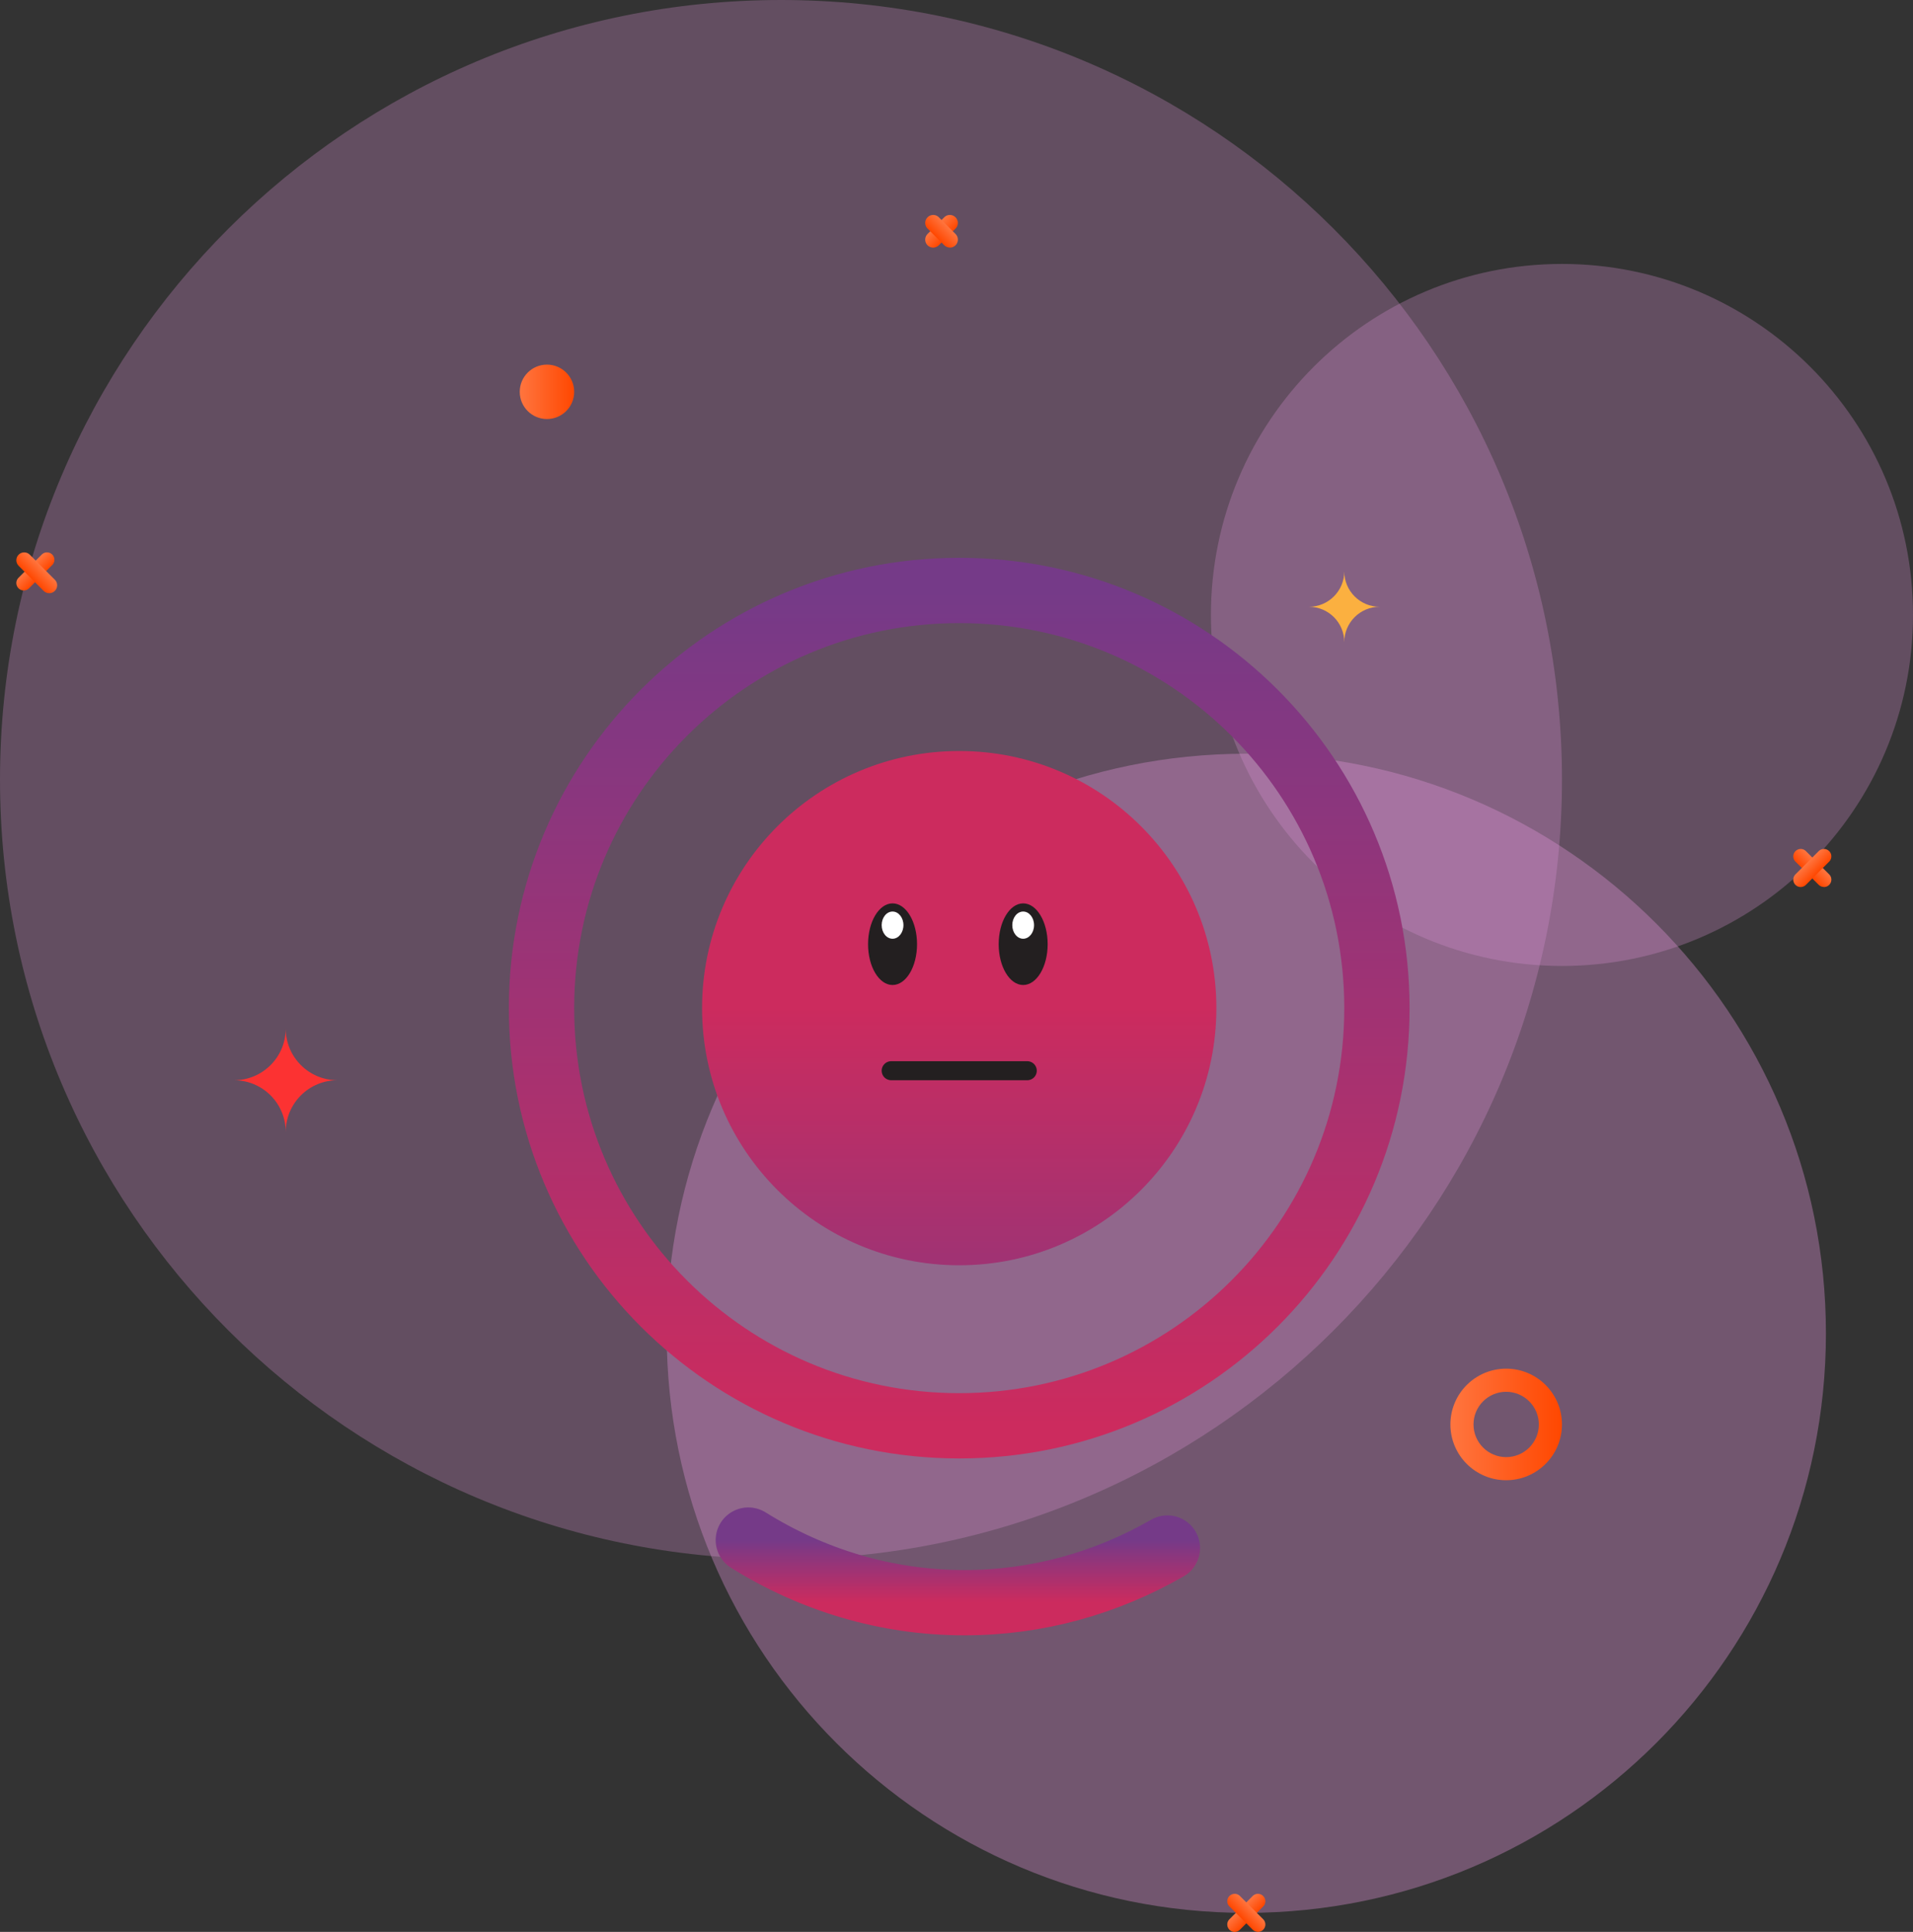 <svg width="703" height="710" viewBox="0 0 703 710" fill="none" xmlns="http://www.w3.org/2000/svg">
<rect x="0" y="0" width="703" height="710" fill="#333333" stroke="none"/>
<path opacity="0.28" d="M287 573C445.506 573 574 444.73 574 286.5C574 128.27 445.506 0 287 0C128.494 0 0 128.27 0 286.5C0 444.73 128.494 573 287 573Z" fill="#DE94D7"/>
<path opacity="0.28" d="M574 355C645.245 355 703 297.245 703 226C703 154.755 645.245 97 574 97C502.755 97 445 154.755 445 226C445 297.245 502.755 355 574 355Z" fill="#DE94D7"/>
<path opacity="0.37" d="M458 703C575.637 703 671 607.637 671 490C671 372.363 575.637 277 458 277C340.363 277 245 372.363 245 490C245 607.637 340.363 703 458 703Z" fill="#DE94D7"/>
<path d="M553.5 544C542.178 544 533 534.822 533 523.5C533 512.178 542.178 503 553.5 503C564.822 503 574 512.178 574 523.5C573.984 534.815 564.815 543.984 553.5 544ZM553.5 511.494C546.87 511.494 541.494 516.87 541.494 523.5C541.494 530.13 546.87 535.506 553.5 535.506C560.13 535.506 565.506 530.13 565.506 523.5C565.49 516.876 560.124 511.51 553.5 511.494Z" fill="url(#paint0_linear)"/>
<path d="M201 154C206.523 154 211 149.523 211 144C211 138.477 206.523 134 201 134C195.477 134 191 138.477 191 144C191 149.523 195.477 154 201 154Z" fill="url(#paint1_linear)"/>
<path d="M124 397C113.507 397 105 388.493 105 378C105 388.493 96.493 397 86 397C91.039 397 95.872 399.002 99.435 402.565C102.998 406.128 105 410.961 105 416C105 410.961 107.002 406.128 110.565 402.565C114.128 399.002 118.961 397 124 397Z" fill="#FC3232"/>
<path d="M507 223C499.82 223 494 217.18 494 210C494 217.18 488.18 223 481 223C488.18 223 494 228.82 494 236C494 228.82 499.82 223 507 223Z" fill="#FBB040"/>
<path d="M8.747 217C7.637 217.006 6.634 216.341 6.209 215.318C5.783 214.294 6.02 213.114 6.808 212.334L15.493 203.656C16.576 202.729 18.191 202.791 19.2 203.799C20.209 204.807 20.271 206.421 19.343 207.504L10.686 216.181C10.175 216.702 9.477 216.997 8.747 217Z" fill="url(#paint2_linear)"/>
<path d="M18.091 218C17.322 218.004 16.583 217.703 16.038 217.161L6.84 207.934C5.714 206.799 5.721 204.967 6.855 203.84C7.989 202.714 9.821 202.721 10.947 203.855L20.144 213.054C20.979 213.881 21.229 215.131 20.779 216.217C20.328 217.302 19.266 218.007 18.091 218Z" fill="url(#paint3_linear)"/>
<path d="M453.747 710C452.637 710.006 451.634 709.341 451.209 708.318C450.783 707.294 451.02 706.114 451.808 705.334L460.493 696.656C461.576 695.729 463.191 695.791 464.2 696.799C465.209 697.807 465.271 699.421 464.343 700.504L455.659 709.181C455.154 709.695 454.467 709.99 453.747 710Z" fill="url(#paint4_linear)"/>
<path d="M462.28 709.973C461.554 709.977 460.857 709.692 460.341 709.181L451.657 700.504C450.729 699.421 450.791 697.807 451.8 696.799C452.809 695.791 454.424 695.729 455.507 696.656L464.192 705.334C464.98 706.114 465.217 707.294 464.791 708.318C464.366 709.341 463.363 710.006 462.253 710L462.28 709.973Z" fill="url(#paint5_linear)"/>
<path d="M342.954 91C341.761 91.007 340.682 90.292 340.225 89.191C339.767 88.091 340.022 86.823 340.869 85.983L347.153 79.705C348.318 78.709 350.055 78.776 351.14 79.859C352.225 80.943 352.292 82.678 351.294 83.842L345.009 90.12C344.467 90.673 343.728 90.989 342.954 91Z" fill="url(#paint6_linear)"/>
<path d="M349.076 90.971C348.295 90.975 347.545 90.669 346.991 90.12L340.706 83.842C339.708 82.678 339.775 80.943 340.86 79.859C341.945 78.776 343.682 78.709 344.847 79.705L351.131 85.983C351.978 86.823 352.233 88.091 351.775 89.191C351.318 90.292 350.239 91.007 349.046 91L349.076 90.971Z" fill="url(#paint7_linear)"/>
<path d="M670.28 325.973C669.554 325.977 668.857 325.692 668.341 325.181L659.657 316.504C658.729 315.421 658.791 313.807 659.8 312.799C660.809 311.791 662.424 311.729 663.507 312.656L672.192 321.334C672.98 322.114 673.217 323.294 672.791 324.318C672.366 325.341 671.363 326.006 670.253 326L670.28 325.973Z" fill="url(#paint8_linear)"/>
<path d="M661.747 326C660.637 326.006 659.634 325.341 659.209 324.318C658.783 323.294 659.02 322.114 659.808 321.334L668.493 312.656C669.576 311.729 671.191 311.791 672.2 312.799C673.209 313.807 673.271 315.421 672.343 316.504L663.659 325.181C663.154 325.695 662.467 325.99 661.747 326Z" fill="url(#paint9_linear)"/>
<path d="M275 566C298.492 580.648 325.588 589 354.438 589C381.312 589 406.665 581.752 429 568.919" stroke="url(#paint10_linear)" stroke-width="24" stroke-linecap="round" stroke-linejoin="round"/>
<path d="M352.5 524C437.276 524 506 455.276 506 370.5C506 285.724 437.276 217 352.5 217C267.724 217 199 285.724 199 370.5C199 455.276 267.724 524 352.5 524Z" stroke="url(#paint11_linear)" stroke-width="24"/>
<path d="M352.5 465C404.691 465 447 422.691 447 370.5C447 318.309 404.691 276 352.5 276C300.309 276 258 318.309 258 370.5C258 422.691 300.309 465 352.5 465Z" fill="url(#paint12_linear)"/>
<path d="M328 362C332.971 362 337 355.284 337 347C337 338.716 332.971 332 328 332C323.029 332 319 338.716 319 347C319 355.284 323.029 362 328 362Z" fill="#231F20"/>
<path d="M376 362C380.971 362 385 355.284 385 347C385 338.716 380.971 332 376 332C371.029 332 367 338.716 367 347C367 355.284 371.029 362 376 362Z" fill="#231F20"/>
<path d="M376 345C378.209 345 380 342.761 380 340C380 337.239 378.209 335 376 335C373.791 335 372 337.239 372 340C372 342.761 373.791 345 376 345Z" fill="white"/>
<path d="M328 345C330.209 345 332 342.761 332 340C332 337.239 330.209 335 328 335C325.791 335 324 337.239 324 340C324 342.761 325.791 345 328 345Z" fill="white"/>
<path d="M327.5 393.5H377.5" stroke="#231F20" stroke-width="7" stroke-linecap="round" stroke-linejoin="round"/>
<defs>
<linearGradient id="paint0_linear" x1="533.085" y1="523.5" x2="574.113" y2="523.5" gradientUnits="userSpaceOnUse">
<stop stop-color="#FF753F"/>
<stop offset="1" stop-color="#FF4700"/>
</linearGradient>
<linearGradient id="paint1_linear" x1="191" y1="144" x2="211" y2="144" gradientUnits="userSpaceOnUse">
<stop stop-color="#FF753F"/>
<stop offset="1" stop-color="#FF4700"/>
</linearGradient>
<linearGradient id="paint2_linear" x1="11.146" y1="207.983" x2="15.008" y2="211.842" gradientUnits="userSpaceOnUse">
<stop stop-color="#FF753F"/>
<stop offset="1" stop-color="#FF4700"/>
</linearGradient>
<linearGradient id="paint3_linear" x1="15.549" y1="208.451" x2="11.459" y2="212.542" gradientUnits="userSpaceOnUse">
<stop stop-color="#FF753F"/>
<stop offset="1" stop-color="#FF4700"/>
</linearGradient>
<linearGradient id="paint4_linear" x1="456.153" y1="701.002" x2="460.015" y2="704.861" gradientUnits="userSpaceOnUse">
<stop stop-color="#FF753F"/>
<stop offset="1" stop-color="#FF4700"/>
</linearGradient>
<linearGradient id="paint5_linear" x1="459.922" y1="701.003" x2="456.06" y2="704.862" gradientUnits="userSpaceOnUse">
<stop stop-color="#FF753F"/>
<stop offset="1" stop-color="#FF4700"/>
</linearGradient>
<linearGradient id="paint6_linear" x1="344.015" y1="82.851" x2="348.168" y2="87" gradientUnits="userSpaceOnUse">
<stop stop-color="#FF753F"/>
<stop offset="1" stop-color="#FF4700"/>
</linearGradient>
<linearGradient id="paint7_linear" x1="348.03" y1="82.831" x2="343.877" y2="86.98" gradientUnits="userSpaceOnUse">
<stop stop-color="#FF753F"/>
<stop offset="1" stop-color="#FF4700"/>
</linearGradient>
<linearGradient id="paint8_linear" x1="667.872" y1="316.98" x2="664.01" y2="320.839" gradientUnits="userSpaceOnUse">
<stop stop-color="#FF753F"/>
<stop offset="1" stop-color="#FF4700"/>
</linearGradient>
<linearGradient id="paint9_linear" x1="664.157" y1="317.017" x2="668" y2="320.857" gradientUnits="userSpaceOnUse">
<stop stop-color="#FF753F"/>
<stop offset="1" stop-color="#FF4700"/>
</linearGradient>
<linearGradient id="paint10_linear" x1="352" y1="566" x2="352" y2="589" gradientUnits="userSpaceOnUse">
<stop stop-color="#753A88"/>
<stop offset="1" stop-color="#CC2B5E"/>
</linearGradient>
<linearGradient id="paint11_linear" x1="352.5" y1="217" x2="352.5" y2="524" gradientUnits="userSpaceOnUse">
<stop stop-color="#753A88"/>
<stop offset="1" stop-color="#CC2B5E"/>
</linearGradient>
<linearGradient id="paint12_linear" x1="352.5" y1="370.5" x2="352.5" y2="555.156" gradientUnits="userSpaceOnUse">
<stop stop-color="#CC2B5E"/>
<stop offset="1" stop-color="#753A88"/>
</linearGradient>
</defs>
</svg>
